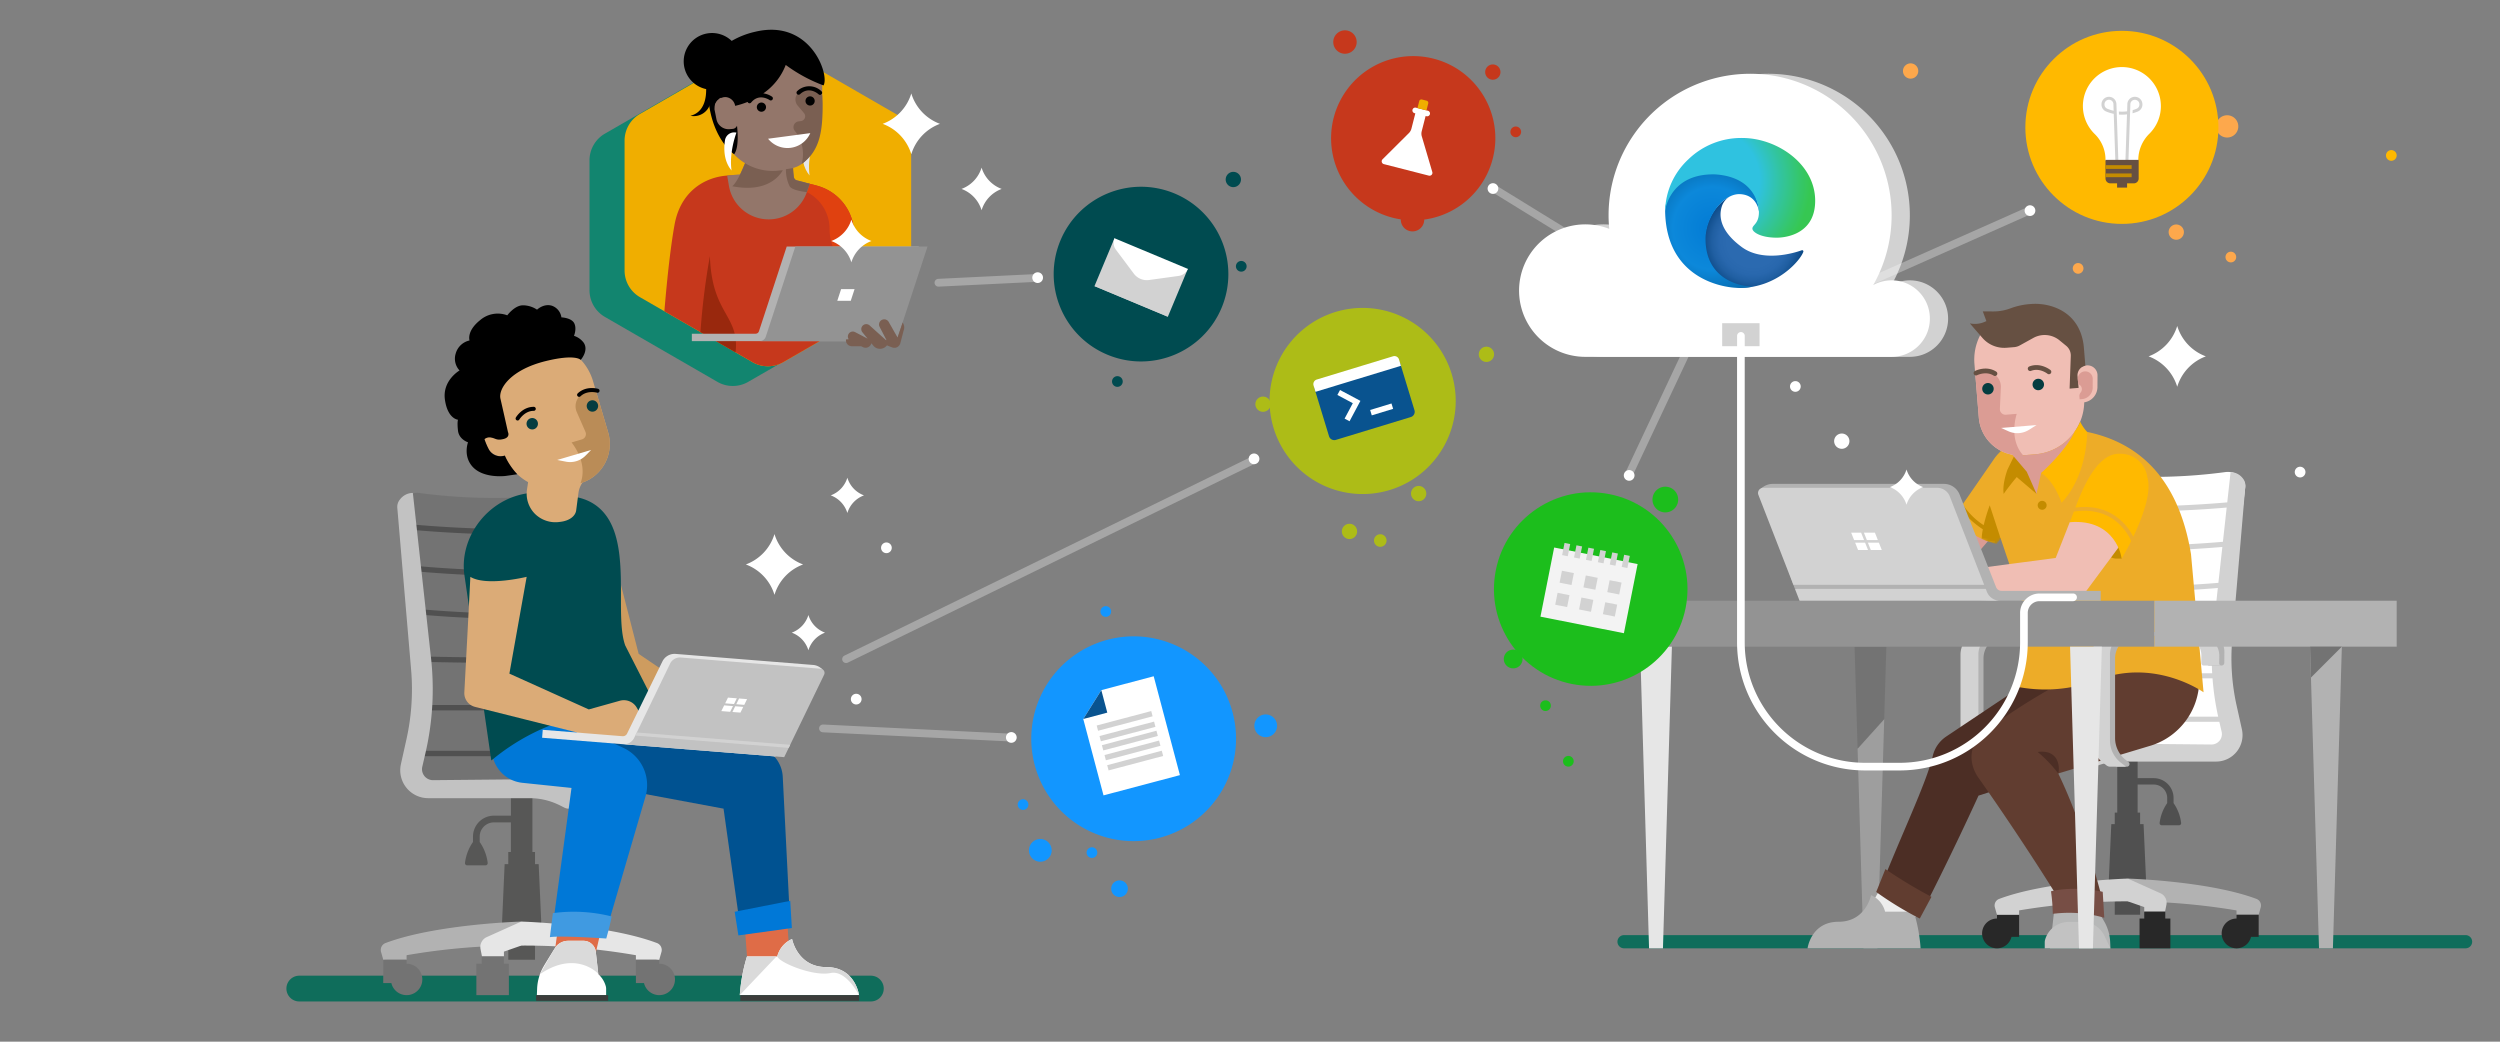 <svg xmlns="http://www.w3.org/2000/svg" xmlns:xlink="http://www.w3.org/1999/xlink" viewBox="0 0 960 400">
  <rect x="0" y="0" width="960" height="400" fill="#808080" stroke="none"/>
  <defs>
    <radialGradient id="e" cx="50.003%" cy="49.901%" r="53.589%" fx="50.003%" fy="49.901%" gradientTransform="matrix(.932 0 0 1 .034 0)">
      <stop offset="51.3%" stop-color="#2B6AB0"/>
      <stop offset="67.5%" stop-color="#2867AD"/>
      <stop offset="81.3%" stop-color="#205FA2"/>
      <stop offset="94.2%" stop-color="#135190"/>
      <stop offset="100%" stop-color="#0B4986"/>
    </radialGradient>
    <radialGradient id="f" cx="50.001%" cy="50.071%" r="69.783%" fx="50.001%" fy="50.071%" gradientTransform="matrix(1 0 0 .82 0 .09)">
      <stop offset="3.9%" stop-color="#037CD5"/>
      <stop offset="60.2%" stop-color="#0C88DA"/>
      <stop offset="92.8%" stop-color="#0870B6"/>
    </radialGradient>
    <radialGradient id="g" cx="28.292%" cy="42.553%" r="125.966%" fx="28.292%" fy="42.553%" gradientTransform="matrix(.664 0 0 1 .095 0)">
      <stop offset="41.4%" stop-color="#2FC2E0"/>
      <stop offset="57.1%" stop-color="#32C4A4"/>
      <stop offset="74%" stop-color="#35C669"/>
      <stop offset="82%" stop-color="#36C752"/>
    </radialGradient>
    <path id="a" d="M0 0h960v400H0z"/>
    <path id="c" d="M34.292 10.647S26.156 21.68 16.677 32.863A23.888 23.888 0 01.92 21.644L15.377.75l18.915 9.897z"/>
  </defs>
  <g fill="none" fill-rule="evenodd">
    <mask id="b" fill="#fff">
      <use xlink:href="#a"/>
    </mask>
    <g mask="url(#b)">
      <path fill="#0F6D5B" fill-rule="nonzero" d="M623.584 359.084h323.145a2.536 2.536 0 110 5.071H623.584a2.536 2.536 0 010-5.071"/>
      <path fill="#505050" fill-rule="nonzero" d="M809.754 338.677l.981-22.222h1.333v-4.412h.954v-28.429h7.825v15.2h6.183a7.631 7.631 0 017.622 7.623v1.963a16.854 16.854 0 012.909 7.633.807.807 0 01-.8.87H830.1a.809.809 0 01-.806-.87 16.862 16.862 0 012.906-7.633v-1.967a5.177 5.177 0 00-5.172-5.171h-6.183v10.782h.954v4.412h1.333l.98 22.222H821.8v12.581h-9.733v-12.582h-2.313z"/>
      <path fill="#B2B2B2" fill-rule="nonzero" d="M817.083 337.374s31 .9 49.4 7.807a2.689 2.689 0 011.645 3.26l-.8 2.817h-8.5V349.6a253.756 253.756 0 00-41.748-3.483l.003-8.743z"/>
      <path fill="#282828" fill-rule="nonzero" d="M858.83 352.719v-1.461h8.5v8.5h-2.935a5.716 5.716 0 11-5.561-7.037M766.84 352.719v-1.461h8.5v8.5h-2.94a5.716 5.716 0 11-5.56-7.037"/>
      <path fill="#D2D2D2" fill-rule="nonzero" d="M767.681 345.181c18.4-6.91 49.4-7.807 49.4-7.807l12.561 5.647a3.967 3.967 0 012.264 4.39l-.528 2.656h-7.987v-1.75l-6.31-2.206a253.615 253.615 0 00-41.746 3.484v1.663h-8.5l-.805-2.817a2.694 2.694 0 011.646-3.26"/>
      <path fill="#282828" fill-rule="nonzero" d="M823.393 352.719v-2.651h8.071v2.651h1.963v11.438h-11.841v-11.438z"/>
      <path fill="#DB9C94" fill-rule="nonzero" d="M750.92 197.643l-10.386 15.223 10.386 9.314 13.426-15.508-3.878-11.127z"/>
      <path fill="#9E9E9E" fill-rule="nonzero" d="M715.584 364.156h5.342l2.609-87.974-3.374-8.255-6.848 19.608z"/>
      <path fill="#EDEDED" fill-rule="nonzero" d="M721.804 341.743l-5.998 10.25h19.738l5.685-11.641-15.563-1.961z"/>
      <path fill="#B2B2B2" fill-rule="nonzero" d="M789.169 244.155h-18.827a8.677 8.677 0 00-8.678 8.677V283.4a10.7 10.7 0 004.146 8.46l1.008.78a.982.982 0 01-.6 1.758h-4l-3.277-2.538a10.7 10.7 0 01-4.146-8.46v-32.039a8.677 8.677 0 018.677-8.677h32.564a7.6 7.6 0 017.6 7.687l-.032 4.169a1.047 1.047 0 01-1.047 1.035h-4.72a1.1 1.1 0 01-1.1-1.113l.03-2.62a7.6 7.6 0 00-7.6-7.687"/>
      <path fill="#737373" fill-rule="nonzero" d="M801.673 251.842l-.026 2.872a.851.851 0 00.851.861h-6.793a.93.93 0 01-.931-.943l.032-2.79a7.6 7.6 0 00-7.6-7.687h6.869a7.6 7.6 0 017.6 7.687"/>
      <path fill="#D2D2D2" fill-rule="nonzero" d="M761.511 242.683h6.868a8.678 8.678 0 00-8.678 8.678v33.019a10.7 10.7 0 004.147 8.459l2.011 1.558h-6.127c-.48 0-.947-.159-1.326-.453l-1.427-1.105a10.7 10.7 0 01-4.145-8.459v-33.019a8.678 8.678 0 018.677-8.678"/>
      <path fill="#B2B2B2" fill-rule="nonzero" d="M734.888 350.067a62.1 62.1 0 012.625 14.089H694.1s1.321-10.2 11.887-10.2 12.49-10.233 12.49-10.233a9.457 9.457 0 015.235 5.79l.178.556 10.998-.002z"/>
      <path fill="#FFF" fill-rule="nonzero" d="M853.272 262.788l8.884-75.54a4.23 4.23 0 00-1.108-3.369l-.372-.4a7.1 7.1 0 00-6.133-2.2 208.944 208.944 0 01-58.945-.489l-17.484 108.58h70.427a10.83 10.83 0 009.859-15.31l-5.128-11.272z"/>
      <path fill="#D2D2D2" fill-rule="nonzero" d="M784.48 260.483v-1.961h64.993a103.047 103.047 0 01.328-15.641c-5.192.114-17.87.352-32.755.352-9.765 0-20.476-.1-30.633-.412l.06-1.959c25.841.787 55.249.236 63.514.053l1.664-15.119c-4.938.407-19.9 1.521-35.9 1.521a203.975 203.975 0 01-28.474-1.675l.287-1.939c22.518 3.33 57.173.706 64.3.108l1.517-13.776c-3.945.34-19.517 1.583-36.287 1.583a202.65 202.65 0 01-28.347-1.674l.287-1.939c23.459 3.468 59.659.475 64.567.043l1.446-13.146c-4.8.418-18.8 1.507-34.048 1.507a198.087 198.087 0 01-27.836-1.673l.287-1.939c22.4 3.311 54.868.733 61.816.117l1.277-11.612a5.913 5.913 0 014.633 2.311 4.234 4.234 0 011.018 3.271l-5.021 58.826c-.72 8.45-.15 16.96 1.691 25.239l2.029 9.118a10.17 10.17 0 01-9.926 12.378h-36.92c-3.826 0-7.6.892-11.019 2.608l-1.729.87a3.2 3.2 0 01-3.741-.647 2.957 2.957 0 01.56-4.538 31.64 31.64 0 0117.025-4.971h1.94v-.186l32.084.311a4 4 0 003.938-4.907l-.885-3.823h-64.8V275.2h64.362a103.294 103.294 0 01-2.169-14.719l-65.133.002z"/>
      <path fill="#4C2E25" fill-rule="nonzero" d="M775.388 264.081l-28.04 18.747a12.354 12.354 0 00-5.176 7.492c-2.383 10.341-12.691 31.6-20.367 51.423 3.371 3.45 15.707 9.586 15.707 9.586 11.594-22.373 22.241-45.807 22.241-45.807l5.592-1.8a104.463 104.463 0 0049.1-33.658l-14.094-24.682-24.963 18.699z"/>
      <path fill="#613D30" fill-rule="nonzero" d="M805.857 254.694l32.548-6.373 6.106 12.746a26.442 26.442 0 01-19.364 25.476l-34.778 10.469c10.419 21.506 16.858 48.216 16.858 48.216s-3.787 4.337-14 4.337c-8.752-14.509-22.143-34.818-33.516-50.925-3.683-5.215-3.719-12.1 1.106-16.285 15.787-13.683 45.035-27.661 45.035-27.661"/>
      <path fill="#EDAC28" fill-rule="nonzero" d="M765.375 176.75a17.974 17.974 0 0110.357-7.576l17.516-4.817 6.555 1.177c20.731 3.723 36.638 17.346 41.54 47.248l4.822 53.061s-18.564-13.279-40.721-4.779a56.339 56.339 0 01-31.533 2.525l3.624-16.576a28.673 28.673 0 00-.847-15.289l-8.378-24.809c-1.45-2.367-1.887.812-2.436 1.461a21.256 21.256 0 01-14.958-10.735l14.459-20.891z"/>
      <path fill="#C48C00" fill-rule="nonzero" d="M770.925 180.212l4.031-8.247 4.658 7.242 2.416 10.453-7.608-6.472c-1.4 1.667-3.3 4.024-5.008 6.472-.612-4.006 1.511-9.448 1.511-9.448M814.755 214.5h-2.019a4.806 4.806 0 01-3.906-2l-1.55-2.161 7.23-4.889.245 9.05z"/>
      <path fill="#F0BEB4" fill-rule="nonzero" d="M814.51 208.862l-14.183 19.155h-48.569l1.091-8.944 36.54-4.819 5.384-13.731 8.588-2.109 9.719 5.143zM776.92 117.715c11.266-.919 21.144 7.469 22.063 18.735l.373 4.586a3.807 3.807 0 011.93-.726 3.848 3.848 0 014.162 3.859l-.027 4.457a5.978 5.978 0 01-5.074 5.872c-.23 10.485-8.347 19.1-18.8 19.952l-4.654.379c-8.695.708-16.317-5.765-17.029-14.459l-1.679-20.592c-.919-11.266 7.468-21.143 18.734-22.063"/>
      <path fill="#DB9C94" fill-rule="nonzero" d="M762.593 142.806a5.665 5.665 0 015.737 6.008l-.371 8.174a2.139 2.139 0 002.269 2.268l4.206-.344s-3.316 9.544 2.46 15.918l4.655-.38a20.427 20.427 0 0016.188-10.423l.012.012-2.152 8.468-11.815 9.15-1.752 8-3.752-8.492-5.578-6.565a15.787 15.787 0 01-12.834-14.229l-1.422-17.427 4.149-.138z"/>
      <path fill="#FFB900" fill-rule="nonzero" d="M796.664 165.736a20.587 20.587 0 002.119-3.823 16.525 16.525 0 002.669 3.95s.325 16.406-9.8 27.189c-3.463-9.351-7.865-11.394-7.865-11.394s9.47-8.417 12.882-15.922"/>
      <path fill="#043C40" fill-rule="nonzero" d="M780.507 147.8a2.2 2.2 0 104.385-.359 2.2 2.2 0 00-4.385.359M761.18 149.43a2.2 2.2 0 104.385-.358 2.2 2.2 0 00-4.385.358"/>
      <path fill="#FFF" fill-rule="nonzero" d="M782.031 163.223l-13.6 1.109 2.782 1.263a8.368 8.368 0 007.906-.539l2.912-1.833z"/>
      <path fill="#665042" fill-rule="nonzero" d="M762.394 123.476l.37-.176-1.369-3.73 3.978.024a18.818 18.818 0 006.909-1.286 27.117 27.117 0 017.576-1.569c7.458-.607 19.219 2.849 20.365 16.887l.553 6.778a3.838 3.838 0 00-3.01 4.1l.42 4.445-3.46.282.462-12.528a4.811 4.811 0 00-1.757-3.9l-2.592-2.123a8.986 8.986 0 00-10.043-.912l-5.215 2.885a5.349 5.349 0 01-2.146.648l-2.9.236a11.111 11.111 0 01-9.294-3.793l-4.817-5.566a9.4 9.4 0 005.97-.709"/>
      <path fill="#665042" fill-rule="nonzero" d="M786.789 143.705a.911.911 0 00.569-1.623c-.156-.124-3.856-3.021-8.078-1.374a.913.913 0 10.664 1.7c3.25-1.271 6.246 1.076 6.276 1.1.161.13.362.2.569.2M766.064 144.383a.911.911 0 00.492-1.678c-3.811-2.447-8.01-.335-8.187-.243a.911.911 0 00.832 1.621c.055-.029 3.466-1.71 6.371.156a.916.916 0 00.492.144"/>
      <path fill="#DB9C94" fill-rule="nonzero" d="M798.952 150.748a2.025 2.025 0 00-.369-2.959l-.431-.306-.11.116-.173-1.845a2.877 2.877 0 115.741-.253l-.02 3.331a4.472 4.472 0 01-4.106 4.431l-.9.073-.1-1.088a2.02 2.02 0 01.472-1.5"/>
      <path fill="#C48C00" fill-rule="nonzero" d="M785.906 194.037a1.716 1.716 0 11-3.432 0 1.716 1.716 0 013.432 0"/>
      <path fill="#FFB900" fill-rule="nonzero" d="M796.936 194.9c3.112-8.219 8.681-21.237 17.361-20.658 5.177 0 9.56 3.821 10.268 8.95 1.815 5.851-1.979 15.784-5.364 22.892-2.312-4.441-8.6-12.919-22.265-11.184"/>
      <path fill="#FFB900" fill-rule="nonzero" d="M796.351 196.458c14.528-2.222 20.388 7.642 22.035 11.3-1.978 3.984-3.631 6.743-3.631 6.743s-2.041-15.448-19.982-13.976c.4-.86.92-2.3 1.578-4.065"/>
      <g transform="translate(750 176)">
        <mask id="d" fill="#fff">
          <use xlink:href="#c"/>
        </mask>
        <path fill="#C48C00" fill-rule="nonzero" d="M1.793 17.4l1.292-.7a27.277 27.277 0 008.653 8.977 65.505 65.505 0 012.318-7.642l4.241 12.9-1.621 1.927a23.136 23.136 0 01-5.738-1.927c.068-1.238.225-2.47.469-3.685-3.229-2.132-7.218-5.432-9.614-9.848" mask="url(#d)"/>
      </g>
      <path fill="#EDAC28" fill-rule="nonzero" d="M806.381 251.589l-8.087 4.741a23.528 23.528 0 01-22.192.859l-.765-.372 31.044-5.228z"/>
      <path fill="#4C2E25" fill-rule="nonzero" d="M790.369 297.012a51.573 51.573 0 00-7.895-8.252c7.9-1.062 8.63 5.475 7.895 8.252"/>
      <path fill="#B2B2B2" fill-rule="nonzero" d="M839.7 244.155h-18.83a8.678 8.678 0 00-8.678 8.677V283.4a10.7 10.7 0 004.146 8.46l1.008.78a.981.981 0 01-.6 1.758h-4l-3.277-2.538a10.7 10.7 0 01-4.146-8.46v-32.039a8.677 8.677 0 018.677-8.677h32.564a7.6 7.6 0 017.6 7.687l-.031 4.169a1.048 1.048 0 01-1.048 1.035h-4.72a1.1 1.1 0 01-1.1-1.113l.03-2.62a7.6 7.6 0 00-7.6-7.687"/>
      <path fill="#D2D2D2" fill-rule="nonzero" d="M733.385 107.653c-2.47-.002-4.899.62-7.062 1.811 11.234-19.832 8.9-44.567-5.847-61.947-14.746-17.38-38.771-23.71-60.168-15.855-21.396 7.856-35.617 28.228-35.615 51.021 0 1.752.091 3.483.252 5.193a25.435 25.435 0 10-9.186 49.153h117.626c8.112 0 14.688-6.576 14.688-14.688 0-8.112-6.576-14.688-14.688-14.688"/>
      <path fill="#FFF" fill-rule="nonzero" d="M726.385 107.653c-2.47-.002-4.899.62-7.062 1.811 11.234-19.832 8.898-44.566-5.848-61.945-14.747-17.38-38.771-23.71-60.167-15.855S617.69 59.89 617.692 82.683c0 1.752.092 3.483.253 5.193a25.435 25.435 0 10-9.186 49.153h117.626c8.112 0 14.688-6.576 14.688-14.688 0-8.112-6.576-14.688-14.688-14.688"/>
      <path fill="#D2D2D2" fill-rule="nonzero" d="M852.2 251.842l-.026 2.872a.852.852 0 00.851.861h-6.793a.931.931 0 01-.931-.943l.032-2.79a7.6 7.6 0 00-7.6-7.687h6.867a7.6 7.6 0 017.6 7.687M812.04 242.683h6.867a8.678 8.678 0 00-8.677 8.678v33.019a10.7 10.7 0 004.146 8.459l2.011 1.558h-6.127c-.48 0-.947-.159-1.326-.453l-1.426-1.105a10.7 10.7 0 01-4.146-8.459v-33.019a8.678 8.678 0 018.678-8.678"/>
      <path fill="#613D30" fill-rule="nonzero" d="M741.674 344.38a180.864 180.864 0 01-17.681-10.655l-3.523 8.792a128.034 128.034 0 0016.725 10.2l4.479-8.337z"/>
      <path fill="#B6B7B7" fill-rule="nonzero" d="M810.4 364.156l-.093-2.359a17.377 17.377 0 00-2.334-8.042c-1.54-2.655-3.644-6.174-5.417-8.779l-.407-.6H789.4l-2.226 19.775 23.226.005z"/>
      <path fill="#774E45" fill-rule="nonzero" d="M807.449 342.457s-10.1-2.428-19.867-.206a71.81 71.81 0 01.692 8.666 48.879 48.879 0 0119.764 1.5l-.589-9.96z"/>
      <path fill="#C2C2C2" fill-rule="nonzero" d="M810.4 364.156h-25.22V361.9c-.003-.326.036-.65.118-.966a9.409 9.409 0 019.072-6.916h5.252a9.41 9.41 0 018.491 5.356l2.287 4.782z"/>
      <path fill="#737373" fill-rule="nonzero" d="M712.15 248.321l1.162 39.214 10.222-11.353.826-27.861z"/>
      <path fill="#939393" fill-rule="nonzero" d="M608.67 230.675h218.626v17.646H608.67z"/>
      <path fill="#B2B2B2" fill-rule="nonzero" d="M827.296 230.675h93.026v17.646h-93.026z"/>
      <path fill="#E6E6E6" fill-rule="nonzero" d="M798.337 364.156h5.342l3.435-115.835h-12.211z"/>
      <path fill="#B2B2B2" fill-rule="nonzero" d="M890.498 364.156h5.342l3.434-115.835h-12.211z"/>
      <path fill="#E6E6E6" fill-rule="nonzero" d="M633.235 364.156h5.342l3.434-115.835h-12.21z"/>
      <path fill="#B2B2B2" fill-rule="nonzero" d="M677.2 186.878a6.522 6.522 0 013.573-1.064h65.708a6.455 6.455 0 016.015 4.118l14 35.53a2.228 2.228 0 002.077 1.424h38.092v3.789H764.3l-75.046-4.561-.6-1.544-12.422-37.06.968-.632z"/>
      <path fill="#D2D2D2" fill-rule="nonzero" d="M762.523 226.113l.431 1.109a5.415 5.415 0 005.046 3.453h-76.974l-1.774-4.562h73.271zM677.068 187.322h66.815a5.194 5.194 0 014.843 3.314l13.2 33.934h-73.275l-13.433-34.546a1.984 1.984 0 011.85-2.7"/>
      <path fill="#FFF" fill-rule="nonzero" d="M716.873 207.378l-1.122-2.827h4.219l1.123 2.827zM715.797 207.378h-3.822l-1.123-2.827h3.822zM717.271 208.377h4.22l1.121 2.827h-4.218zM716.195 208.377l1.122 2.827h-3.822l-1.123-2.827z"/>
      <path fill="#FFF" fill-rule="nonzero" d="M667.029 136.572v110.1c.03 27.148 22.03 49.149 49.178 49.18h13.274c27.148-.03 49.149-22.032 49.179-49.18v-11.321a4.51 4.51 0 014.5-4.5h12.863a1.471 1.471 0 100-2.941h-12.859a7.452 7.452 0 00-7.445 7.445v11.326c-.029 25.525-20.713 46.21-46.238 46.238h-13.274c-25.524-.03-46.208-20.714-46.237-46.238v-110.1"/>
      <path fill="#737373" fill-rule="nonzero" d="M899.274 248.321l-11.858 11.86-.352-11.86z"/>
      <path fill="#FFF" fill-rule="nonzero" d="M825.053 136.842a18.012 18.012 0 0111 11.676 18.013 18.013 0 0111-11.676 18.007 18.007 0 01-11-11.675 18.006 18.006 0 01-11 11.675"/>
      <path fill="#ADBC17" fill-rule="nonzero" d="M515.269 204.064a2.933 2.933 0 105.866-.002 2.933 2.933 0 00-5.866.002"/>
      <path fill="#FDA84C" fill-rule="nonzero" d="M730.742 27.264a2.934 2.934 0 105.868.002 2.934 2.934 0 00-5.868-.002"/>
      <path fill="#C6381C" fill-rule="nonzero" d="M511.975 16.145a4.494 4.494 0 108.988 0 4.494 4.494 0 00-8.988 0"/>
      <path fill="#FFF" fill-rule="nonzero" d="M687.364 148.4a2.055 2.055 0 104.11.002 2.055 2.055 0 00-4.11-.002"/>
      <path fill="#FDA84C" fill-rule="nonzero" d="M859.265 47.119a4.276 4.276 0 10-8.067 2.84 4.276 4.276 0 008.067-2.84"/>
      <path fill="#FFF" fill-rule="nonzero" d="M710.011 168.433a2.934 2.934 0 10-5.535 1.95 2.934 2.934 0 005.535-1.95"/>
      <path fill="#C6381C" fill-rule="nonzero" d="M570.518 26.6a2.934 2.934 0 105.455 2.163 2.934 2.934 0 00-5.455-2.163"/>
      <path fill="#FDA84C" fill-rule="nonzero" d="M854.744 97.923a2.054 2.054 0 103.818 1.515 2.054 2.054 0 00-3.818-1.515"/>
      <path fill="#FFB900" fill-rule="nonzero" d="M916.359 58.933a2.054 2.054 0 103.818 1.517 2.054 2.054 0 00-3.818-1.517"/>
      <path fill="#004B50" fill-rule="nonzero" d="M474.751 101.476a2.054 2.054 0 103.818 1.515 2.054 2.054 0 00-3.818-1.515M473.333 71.85a2.934 2.934 0 10.532-5.844 2.934 2.934 0 00-.532 5.844"/>
      <path fill="#FDA84C" fill-rule="nonzero" d="M797.8 105.109a2.054 2.054 0 10.373-4.091 2.054 2.054 0 00-.373 4.091"/>
      <path fill="#FFF" fill-rule="nonzero" d="M648.714 132.7a2.054 2.054 0 10.371-4.091 2.054 2.054 0 00-.371 4.091"/>
      <path fill="#FDA84C" fill-rule="nonzero" d="M836.679 91.893a2.933 2.933 0 10-2.065-5.49 2.933 2.933 0 002.064 5.49"/>
      <path fill="#004B50" fill-rule="nonzero" d="M427.755 144.926a2.054 2.054 0 102.642 3.146 2.054 2.054 0 00-2.642-3.146"/>
      <path fill="#FFF" fill-rule="nonzero" d="M339.082 208.77a2.054 2.054 0 102.64 3.147 2.054 2.054 0 00-2.64-3.147"/>
      <path fill="#ADBC17" fill-rule="nonzero" d="M544.7 192.468a2.933 2.933 0 10.105-5.865 2.933 2.933 0 00-.105 5.865"/>
      <path fill="#C6381C" fill-rule="nonzero" d="M581.989 52.685a2.054 2.054 0 10.075-4.107 2.054 2.054 0 00-.075 4.107"/>
      <path fill="#FFF" fill-rule="nonzero" d="M330.279 267.05a2.055 2.055 0 10-2.975 2.836 2.055 2.055 0 002.975-2.836"/>
      <g fill-rule="nonzero">
        <path fill="#C6381C" d="M573.222 60.893a31.533 31.533 0 11-22.732-38.365c16.87 4.318 27.048 21.494 22.732 38.365"/>
        <path fill="#FFF" d="M550.024 66.116l-4.1-13.908a3.852 3.852 0 01.019-1.836l1.491-5.825.331.085a1.088 1.088 0 00.54-2.108l-4.61-1.18a1.089 1.089 0 00-.54 2.109l.332.084L542 49.362a3.857 3.857 0 01-.865 1.62l-10.28 10.229a1.108 1.108 0 00.551 1.814l17.263 4.418a1.109 1.109 0 001.355-1.327"/>
        <path fill="#F0AE00" d="M547.829 38.665l-1.8-.46a.859.859 0 00-1.046.619L544.3 41.5l3.464.886.684-2.676a.859.859 0 00-.62-1.045"/>
      </g>
      <g fill-rule="nonzero">
        <path fill="#FFB900" d="M851.876 48.908c0 20.473-16.597 37.07-37.07 37.07s-37.07-16.597-37.07-37.07 16.597-37.07 37.07-37.07 37.07 16.597 37.07 37.07"/>
        <path fill="#FFF" d="M829.777 40.735A14.972 14.972 0 10804.41 51.5a13.731 13.731 0 014.1 9.9v.27h12.59v-.27a14.266 14.266 0 014.284-10.077 14.916 14.916 0 004.4-10.592"/>
        <path fill="#D2D2D2" d="M812.842 43.912l-.042-1.172-.092-2.7a2.869 2.869 0 00-5.738 0v.119a2.861 2.861 0 001.767 2.649l.076.031c.924.384 1.883.678 2.864.877l.742 21.67 1.156-.039-.734-21.439.001.004zm-3.585-2.137l-.075-.032a1.707 1.707 0 01-1.055-1.58v-.119a1.713 1.713 0 113.425.019l.084 2.466a14.415 14.415 0 01-2.379-.754M819.82 37.174h-.048a2.868 2.868 0 00-2.869 2.849l-.093 2.726a14.768 14.768 0 01-3.173.082l.055 1.163c1.026.074 2.057.05 3.078-.073l-.734 21.43 1.156.039.742-21.657.04-1.19.086-2.5c0-.945.767-1.711 1.712-1.712h.048c.945 0 1.711.767 1.711 1.712v.128a1.706 1.706 0 01-1.047 1.577c-.5.21-1.012.39-1.532.542l-.053 1.215a15.183 15.183 0 002.035-.69 2.863 2.863 0 001.755-2.644v-.128a2.872 2.872 0 00-2.869-2.869"/>
        <path fill="#665042" d="M808.513 61.4v7.133a1.874 1.874 0 001.875 1.874h2.572v1.641h3.84v-1.637h2.573a1.875 1.875 0 001.875-1.874V61.4h-12.735z"/>
        <path fill="#C48C00" d="M808.513 63.429h10.03v1.428h-10.03zM808.513 66.612h10.03v1.427h-10.03z"/>
      </g>
      <g fill-rule="nonzero">
        <path fill="#ADBC17" d="M557.435 143.559a35.736 35.736 0 10-23.765 44.6c18.878-5.754 29.518-25.722 23.765-44.6"/>
        <path fill="#09538F" d="M541.755 160.146l-28.776 8.771a2.111 2.111 0 01-2.634-1.4l-5.432-17.824a2.109 2.109 0 011.4-2.633l28.776-8.77a2.108 2.108 0 012.632 1.4l5.432 17.824a2.107 2.107 0 01-1.4 2.632"/>
        <path fill="#FFF" d="M518.226 161.766l-1.905-1.014 3.158-5.926-5.926-3.158 1.014-1.905 7.83 4.174zM526.133 157.435l8.201-2.5.63 2.065-8.201 2.5zM534.925 136.814l-29.292 8.928a1.841 1.841 0 00-1.223 2.3l.739 2.425 32.812-10-.739-2.425a1.841 1.841 0 00-2.3-1.224"/>
      </g>
      <path fill="#1296FF" fill-rule="nonzero" d="M473.326 273.6a39.315 39.315 0 11-48.08-27.922c20.987-5.566 42.513 6.935 48.08 27.922"/>
      <path fill="#FFF" d="M453.087 297.645l-29.337 7.781-7.779-29.33 6.937-11.08 20.111-5.334z"/>
      <path fill="#09538F" d="M425.198 273.649l-9.227 2.447 6.937-11.081z"/>
      <path fill="#D2D2D2" fill-rule="nonzero" d="M421.125 278.596l20.946-5.556.534 2.017-20.945 5.555zM422.205 282.641l20.955-5.547.534 2.017-20.955 5.548zM423.13 286.152l20.946-5.555.534 2.016-20.946 5.556zM424.132 289.93l20.946-5.555.534 2.016-20.946 5.556zM425.165 293.821l20.955-5.547.534 2.017-20.955 5.548z"/>
      <g fill-rule="nonzero">
        <path fill="#004B50" d="M469.1 118.183c-7.139 17.09-26.779 25.156-43.868 18.017-17.09-7.138-25.156-26.779-18.018-43.868 7.139-17.09 26.779-25.156 43.868-18.018a33.534 33.534 0 0118.018 43.869"/>
        <path fill="#D2D2D2" d="M448.452 121.633l-28.17-11.767 7.678-18.383 10.822 13.697 17.349-1.931z"/>
        <path fill="#D2D2D2" d="M420.281 109.866l15.412-5.33a4.655 4.655 0 015.717 2.388l7.042 14.709-28.171-11.767z"/>
        <path fill="#FFF" d="M452.62 105.952l-11.38 1.571a6.241 6.241 0 01-5.853-2.445l-6.883-9.2a4.468 4.468 0 01-.545-4.4l28.171 11.772a4.465 4.465 0 01-3.51 2.7"/>
      </g>
      <g fill-rule="nonzero">
        <path fill="#1CBE1C" d="M647.281 233.434c-3.994 20.128-23.548 33.207-43.676 29.213-20.127-3.993-33.207-23.547-29.213-43.675 3.993-20.128 23.547-33.207 43.675-29.214 20.128 3.994 33.207 23.548 29.214 43.676"/>
        <path fill="#F3F3F3" d="M591.534 236.796l5.268-26.551 32.044 6.358-5.268 26.551z"/>
        <path fill="#D2D2D2" d="M599.853 213.162l.928-4.676 2.172.431-.928 4.676zM604.43 214.071l.928-4.676 2.172.431-.928 4.676zM609.009 214.979l.928-4.676 2.171.431-.927 4.676zM613.586 215.888l.928-4.676 2.172.43-.928 4.677zM618.164 216.796l.928-4.676 2.172.43-.928 4.676zM622.741 217.703l.928-4.676 2.172.431-.928 4.676zM598.883 223.743l.909-4.578 4.577.908-.908 4.578zM608.038 225.56l.908-4.579 4.578.909-.908 4.577zM617.194 227.376l.909-4.578 4.577.909-.908 4.577zM597.202 232.212l.909-4.578 4.577.908-.908 4.578zM606.359 234.029l.908-4.578 4.578.908-.908 4.578zM615.514 235.845l.908-4.577 4.578.908-.908 4.578z"/>
      </g>
      <g fill-rule="nonzero">
        <path fill="#12856F" d="M336.422 61.574v49.869c0 4.232-2.257 8.142-5.922 10.257l-43.185 24.93a11.84 11.84 0 01-11.84 0l-43.188-24.93a11.84 11.84 0 01-5.919-10.253V61.574c0-4.23 2.256-8.138 5.919-10.253l43.188-24.935a11.84 11.84 0 0111.84 0L330.5 51.321a11.838 11.838 0 015.92 10.253"/>
        <path fill="#F0AE00" d="M349.89 54v49.869c0 4.23-2.257 8.138-5.92 10.253l-43.187 24.934a11.835 11.835 0 01-11.84 0l-43.188-24.934a11.84 11.84 0 01-5.919-10.253V54c0-4.23 2.256-8.138 5.919-10.253l43.188-24.935a11.84 11.84 0 0111.84 0l43.187 24.935A11.838 11.838 0 01349.89 54"/>
        <path fill="#E6E6E6" d="M312.751 52.866L309.272 52s-3.492 9.325 1.606 15.383c-1.032-6.97 1.873-14.52 1.873-14.52"/>
        <path fill="#C6381C" d="M255.123 119.531c.769-9.323 2.1-23.206 3.894-33.2 2.378-13.268 12.1-18.353 20.209-18.914 7.009-.485 27.258 1.562 35.418 4.162a19.227 19.227 0 0113.117 15.316l5.169 33.6-32.149 18.561a11.836 11.836 0 01-11.838 0l-33.82-19.525z"/>
        <path fill="#99280D" d="M272.6 98.335c.59 16.521 6.165 20.547 8.872 27.675a19.147 19.147 0 01.956 9.285l-13.458-7.77a272.807 272.807 0 013.63-29.19"/>
        <path fill="#E04110" d="M314.645 71.576a19.226 19.226 0 0113.116 15.316l5.169 33.6-14.15 8.169-.106-2.576a10.385 10.385 0 011.272-5.429l1.935-3.525a18.792 18.792 0 00.236-17.64l-1.425-2.768a19.3 19.3 0 01-2.139-8.828 15.8 15.8 0 00-8.731-14.131l.49-3.333c1.616.362 3.085.744 4.333 1.141"/>
        <path fill="#93766A" d="M292.754 15.331a20.466 20.466 0 0122.985 17.592l-.052 10.493c-2.31 11.6-4.014 19.236-11.252 21.118.152 1.47.356 3.1.622 4.5 1.952.45 3.918.961 5.859 1.543l-1.094 3.2a15.486 15.486 0 01-29.91-2.384l-.686-3.97c.638-.068 3.1-.309 4.964-.477l1.931-4.265a20.435 20.435 0 01-9.31-12.748c-.16-.673-1.944-1.193-2.037-1.893l-2-8.4c-1.489-11.205 8.771-22.813 19.976-24.3"/>
        <path fill="#7A5F52" d="M301.8 64.969c-.055 2.22.41 4.422 1.358 6.43.82 1.846 6.665 2.369 6.665 2.369l1.094-3.2s-2.5-.7-4.815-1.285a1.734 1.734 0 01-1.29-1.442 32.242 32.242 0 01-.225-3.318c-1.54.249-1.976.345-2.787.441M286.088 62.652a20.375 20.375 0 0013.327 2.8c.415-.024.814-.061 1.2-.1-1.4 2.451-6.332 8.723-19.427 6.171 1.888-1.609 3.855-6.183 4.9-8.871M308.746 43.441l-2.444-2.9a3.624 3.624 0 012.294-5.926l3.42-.454c1.419-.188 2.55 1.838 3.735 2.442l.129 2.957c.064 9.772-.646 18.235-8.05 23.418a14.211 14.211 0 00-2.63-12.729 2.236 2.236 0 011.43-3.633l.934-.124a1.866 1.866 0 001.181-3.051"/>
        <path fill="#FFF" d="M311.149 51.12a9.565 9.565 0 01-16.209 2.154l16.209-2.154z"/>
        <path fill="#93766A" d="M291.815 55.936a3.989 3.989 0 014.317-5.64l-4.317 5.64z"/>
        <path fill="#B2B2B2" d="M291.427 127.234L302.1 94.67h50.754l-11.908 36.324h-75.281v-2.844h24.5c.576 0 1.086-.37 1.266-.916"/>
        <path fill="#939393" d="M305.412 94.67h50.755l-11.907 36.323H291.7a2.492 2.492 0 002.367-1.715l11.345-34.608z"/>
        <path fill="#FFF" d="M322.987 111.017h5.17l-1.472 4.489h-5.169z"/>
        <path fill="#7A5F52" d="M325.893 130.266a1.9 1.9 0 012.477-2.726l4.793 2.508-1.939-2.384a1.916 1.916 0 012.721-2.692l6.255 5.628a.1.1 0 00.149-.115l-2.575-4.973a1.986 1.986 0 013.406-2.028l3.474 6.091 1.95-5.725c.655.914.797 2.1.375 3.142l-.943 3.646-.327 1.2a2.348 2.348 0 01-3.126 1.57l-2-.784-.064.078a3.335 3.335 0 01-5.082.135l-.839-1.032-.022.08a2.27 2.27 0 01-3.2 1.416l-.693-.347h-3.592a2.243 2.243 0 01-2.243-2.243v-.379l1.045-.066z"/>
        <path fill="#000" d="M309.312 38.765a1.766 1.766 0 103.532 0 1.766 1.766 0 00-3.532.001M290.624 41.142a1.765 1.765 0 103.53 0 1.765 1.765 0 00-3.53 0M315.447 35.047a.804.804 0 01-1.1 1.173c-.146-.136-3.624-3.31-7.137-.051a.803.803 0 11-1.092-1.178 6.688 6.688 0 019.325.056"/>
        <path fill="#000" d="M271.168 34.217a10.887 10.887 0 119.8-18.506 31.927 31.927 0 019.071-3.528c21.191-5.044 28.624 16.652 26.183 20.62a59.12 59.12 0 01-14.5-7.869 23.445 23.445 0 01-8.612 10.922 7.7 7.7 0 013.334 1.259.803.803 0 01-.922 1.315c-.164-.115-4.066-2.757-7.077.934a.8.8 0 01-1.13.115.781.781 0 01-.23-.341 33.154 33.154 0 01-4.785 1.512 4.022 4.022 0 00-7.973 1.04c-.339.013-.667.034-1.013.04a48.924 48.924 0 01-.535-2.1 6.555 6.555 0 01-7.648 4.837c5.861-1.52 6.04-7.933 6.038-10.253"/>
        <path fill="#000" d="M277.624 37.33a4.11 4.11 0 00-.829.242c.082-.36.164-.683.238-.948.263-.942.84-.488 1.534.653a4.069 4.069 0 00-.943.053M276.117 37.93a4.025 4.025 0 00-1.736 4.145l.732 3.7a4.771 4.771 0 005.11 3.824l1.149-.1a1.94 1.94 0 001.634-1.241c.21 1.752.855 8.39-1.1 10.963 0 0-9.7-6.425-10.11-24.888l4.321 3.597z"/>
        <path fill="#FFF" d="M282.79 50.938a3.581 3.581 0 00-4.4 2.94c-.5 3.263-.488 7.994 2.53 11.581-1.033-6.971 1.872-14.521 1.872-14.521"/>
      </g>
      <g fill-rule="nonzero">
        <path fill="#0F6D5B" d="M115 384.56h219.482a4.947 4.947 0 000-9.893H115a4.947 4.947 0 100 9.893"/>
        <path fill="#575756" d="M181.627 323.326v-2.076a8.048 8.048 0 018.04-8.037h6.521v-16.026h8.252v29.984h1.006v4.653h1.407l1.033 23.435h-2.44v13.27h-10.265v-13.27h-2.44l1.036-23.435h1.4v-4.653h1.007V315.8h-6.521a5.462 5.462 0 00-5.456 5.453v2.075a17.779 17.779 0 013.071 8.05.852.852 0 01-.85.918h-7.024a.852.852 0 01-.849-.918 17.782 17.782 0 013.068-8.049"/>
        <path fill="#DF6C47" d="M286.847 367.273l-.993-13.388 16.383-1.318 1.217 19.136-14.196 1.601z"/>
        <path fill="#CE9C5F" d="M235.42 212.82l9.825 38.268 20.605 13.948-3.859 8.295-29.517-12.035-1.035-44.442z"/>
        <path fill="#B2B2B2" d="M200.157 353.885s-32.7.946-52.1 8.234a2.839 2.839 0 00-1.734 3.438l.847 2.972a250.619 250.619 0 0152.99-5.428l-.003-9.216z"/>
        <path fill="#B2B2B2" d="M147.167 368.529h8.962V363.1l-7.755 2.714z"/>
        <path fill="#737373" d="M147.167 368.529h8.96v1.54a6.032 6.032 0 11-5.854 7.42h-3.106v-8.96z"/>
        <path fill="#E6E6E6" d="M253.148 368.529h-8.962V363.1l7.755 2.714z"/>
        <path fill="#737373" d="M244.186 368.529h8.96v1.54a6.032 6.032 0 11-5.853 7.42h-3.107v-8.96z"/>
        <path fill="#FFF" d="M286.847 367.273a65.445 65.445 0 00-2.768 14.858h45.786s-1.394-10.758-12.538-10.758-13.172-10.793-13.172-10.793a9.981 9.981 0 00-5.522 6.106l-.186.587h-11.6z"/>
        <path fill="#737373" d="M161.99 275.223l-7.779-74.723c-.149-1.3 0-11.8 6.44-11.241a220.4 220.4 0 0058.831-.035c.633 5.216 4.069 3.165 4.069 3.165l17.707 110.871h-74.277a11.421 11.421 0 01-10.4-16.151l5.409-11.886z"/>
        <path fill="#505050" d="M196.022 205.215c9.815.102 19.626-.488 29.358-1.765l-.3-2.046c-26.454 3.91-66.211.034-66.609-.006l-.206 2.057c.267.027 18.033 1.76 37.757 1.76M200.142 221.254c9.996.11 19.987-.479 29.9-1.765l-.3-2.046c-26.454 3.912-68.264.033-68.683-.006l-.194 2.058c.281.027 18.955 1.759 39.284 1.759M201.559 237.81a215.172 215.172 0 0030.029-1.765l-.3-2.045c-26.45 3.91-68.779.031-69.2-.007l-.192 2.059c.284.026 19.185 1.758 39.666 1.758M200.2 254.6c10.3 0 21.593-.109 32.308-.433l-.062-2.068c-31.919.971-69.02.01-69.391 0l-.055 2.066c.247 0 16.761.433 37.2.433M165.095 270.723h69.449v2.068h-69.449zM161.989 288.313h69.449v2.068h-69.449z"/>
        <path fill="#C2C2C2" d="M152.577 195.167a4.463 4.463 0 011.073-3.45 6.237 6.237 0 014.885-2.436l6.984 63.457a108.949 108.949 0 01-2.156 36.5l-1.2 5.172a4.222 4.222 0 004.155 5.175l33.836-.326s15.561-.392 20.9 3.018c1.659 1.059 1.052 5.783-.307 7.206a3.369 3.369 0 01-3.944.682l-1.825-.916a25.911 25.911 0 00-11.622-2.753h-38.94a10.724 10.724 0 01-10.468-13.053l2.14-9.617a88.02 88.02 0 001.782-26.619l-5.293-62.04z"/>
        <path fill="#E6E6E6" d="M186.909 359.842l13.248-5.957s32.7.947 52.1 8.235a2.838 2.838 0 011.743 3.438l-.848 2.971a250.563 250.563 0 00-52.99-5.429l-6.655 2.326v1.846h-8.424l-.556-2.8a4.182 4.182 0 012.387-4.631"/>
        <path fill="#737373" d="M184.99 370.069v-2.797h8.512v2.797h1.905v12.063H182.92v-12.063z"/>
        <path fill="#005291" d="M303.454 355.26l-2.88-56.987a12.438 12.438 0 00-9.053-11.345l-42.877-12.256-4.7-11.205-36.557-.3 11.258 24.721a26.782 26.782 0 0019.464 15.229l39.732 7.405 6.685 47.515 18.928-2.777z"/>
        <path fill="#0078D7" d="M225.128 280.668l14.155 6.469a15.768 15.768 0 018.635 18.562L232.3 359.2l-20.092-3.181 7.25-53.451-18.868-1.968a13.067 13.067 0 01-11.7-12.25l-.338-5.9 19.331-32.1 17.245 30.318z"/>
        <path fill="#004B50" d="M228.419 193.776c-7.11-4.851-15.86-2.918-15.86-2.918l-8.774-1.584c-16.409 1.7-27.545 17.111-25.447 31.578l10.32 71.167 1.273-1.02a83.011 83.011 0 0154.774-18.248l8.193.275-12.8-25.139c-4.675-12.865 3.885-43.492-11.676-54.111"/>
        <path fill="#DBAB77" d="M187.872 162.251a3.8 3.8 0 012.052-.019l-1.3-4.391c-3.187-10.792 2.978-22.124 13.77-25.311 10.792-3.187 22.124 2.978 25.311 13.77l5.822 19.725c2.361 8.013-1.96 16.472-9.836 19.255a9.236 9.236 0 00-1.573 4.051l-.866 6.654c-.266 2.038-2.361 3.99-6.189 4.415a11.216 11.216 0 01-9.678-3.12 10.972 10.972 0 01-3.018-9.354l.429-2.782a20.3 20.3 0 01-8.971-10.079 5.935 5.935 0 01-6.812-3.613l-1.622-4.13a3.831 3.831 0 012.481-5.075"/>
        <path fill="#BA8C57" d="M219.477 169.9l4.029-1.19a2.129 2.129 0 001.294-2.918l-3.276-7.459a5.638 5.638 0 013.176-7.633l3.9-1.36 4.927 16.692c2.457 8.327-2.3 17.07-10.627 19.53 3.079-7.989-3.422-15.663-3.422-15.663"/>
        <path fill="#043C40" d="M206.48 162.09a2.191 2.191 0 11-4.202 1.243 2.191 2.191 0 014.202-1.243M229.59 155.268a2.191 2.191 0 11-4.202 1.243 2.191 2.191 0 014.202-1.243"/>
        <path fill="#FFF" d="M213.968 176.626l13.025-3.845-2.129 2.168a8.326 8.326 0 01-7.535 2.334l-3.361-.657z"/>
        <path fill="#000" d="M198.761 161.48a.769.769 0 00.665-.379c.021-.033 2.018-3.342 5.531-3.342h.027a.77.77 0 10-.031-1.54c-4.41 0-6.761 3.937-6.859 4.1a.771.771 0 00.664 1.158M222.376 152.394a.768.768 0 00.532-.213c2.567-2.452 6.292-1.4 6.328-1.394a.77.77 0 10.431-1.479c-.183-.054-4.62-1.3-7.823 1.759a.77.77 0 00.532 1.327"/>
        <path fill="#DF6C47" d="M230.656 357.732l-2.588 11.219-15.316-1.678 1.87-13.388z"/>
        <path fill="#FFF" d="M206.255 379.644c.121-2.993.97-5.91 2.475-8.5.958-1.648 2.916-4.777 4.363-7.072a5.98 5.98 0 015.062-2.793h5.91a4.746 4.746 0 014.716 4.218l.967 8.575a9.856 9.856 0 012.882 4.662c.087.333.13.675.125 1.019v2.385h-26.6l.1-2.494z"/>
        <path fill="#409AE1" d="M212.305 350.645a59.545 59.545 0 0122.567 1.27c-.614 3.418-2.067 8.479-2.067 8.479s-17.326-1.2-21.649-.52l1.149-9.229z"/>
        <path fill="#0078D7" d="M283.54 359.196l20.537-2.829-.622-10.449-21.34 4.198z"/>
        <path fill="#DBAB77" d="M180.609 221.5c6.174 3.8 21.632 0 21.632 0l-6.633 37.178 30.492 13.745 11.915-3.335a5.731 5.731 0 016.532 2.692l2.47 4.349-5.756 8.1-19.647-1.719-.219-1.281-38.976-9.787a5.445 5.445 0 01-4.115-5.578c.556-10.277 1.9-35.343 2.308-44.369"/>
        <path fill="#E6E6E6" d="M315.078 256.429a5.284 5.284 0 00-2.8-1.087l-52.83-4.237a5.2 5.2 0 00-5.1 2.923L240.8 281.693a1.8 1.8 0 01-1.762 1.01l-30.624-2.457-.245 3.047 34.058 2.732 55.522 4.454L315.814 257l-.736-.571z"/>
        <path fill="#C2C2C2" d="M315.152 256.794l-53.722-4.309a4.19 4.19 0 00-4.106 2.352l-13.8 28.5a4.372 4.372 0 01-4.282 2.451l-3.823-.308 65.712 5.271 15.331-31.663a1.6 1.6 0 00-1.311-2.293"/>
        <path fill="#D2D2D2" d="M303.448 285.995l-58.924-4.725-.581 1.202 58.924 4.726z"/>
        <path fill="#FFF" d="M281.854 270.352l1.085-2.201-3.393-.271-1.086 2.199zM282.719 270.421l3.074.246 1.083-2.2-3.072-.247zM281.469 271.13l-3.392-.272-1.084 2.201 3.391.273zM282.334 271.2l-1.085 2.201 3.074.246 1.085-2.201z"/>
        <path fill="#3C3C3B" d="M329.912 384.317h-45.639v-2.185h45.639zM233.536 384.317h-27.675v-2.185h27.675z"/>
        <path fill="#DADADA" d="M286.847 367.273a65.445 65.445 0 00-2.768 14.858l14.521-15.292c-1.555 1.779 12.983 8.33 20.392 6.8 5.942-1.23 10.877 8.495 10.877 8.495s-1.394-10.758-12.538-10.758-13.172-10.793-13.172-10.793a9.981 9.981 0 00-5.522 6.106l-.186.587-11.604-.003zM207.318 374.121s4.328-7.759 5.775-10.054a5.98 5.98 0 015.062-2.793h5.91a4.746 4.746 0 014.716 4.218l.967 8.575c1.345 1.233-7.622-10.142-22.43.054z"/>
        <path fill="#000" d="M222.994 138.2s3.178-3.547 1.158-6.577a7.433 7.433 0 00-3.744-2.66s1.158-2.71.1-4.828c-1.058-2.118-4.927-2.266-4.927-2.266a5.533 5.533 0 00-3.547-4.434c-3.177-1.059-5.813 1.478-5.813 1.478a9.825 9.825 0 00-5.418-1.675c-3.178 0-6.01 3.843-6.01 3.843a10.388 10.388 0 00-10.444 1.872c-5.3 4.236-4.04 7.783-4.04 7.783a7.085 7.085 0 00-5.32 5.025 6.608 6.608 0 001.478 6.5s-6.675 3.818-5.616 11.232c1.059 7.414 5.025 7.685 5.025 7.685s-.392.91 0 4.236c.394 3.35 3.842 4.434 3.842 4.434s-1.889 4.976 1.478 9.064c4.138 5.025 13 3.843 13 3.843l4.434-.641a26.551 26.551 0 01-2.843-3.633 23.218 23.218 0 01-1.935-3.559 5.092 5.092 0 01-6.306-2.71 24.373 24.373 0 01-1.5-3.571 2.994 2.994 0 012.734-.567c1.478.247 1.971 1.183 4.631.493 2.66-.69 1.65-2.66 1.65-2.66s-2.167-9.688-2.881-12.784c-.887-3.842 3.861-11.154 17.439-14.483 11.454-2.803 13.375-.44 13.375-.44z"/>
      </g>
      <path fill="#FFF" fill-rule="nonzero" d="M338.942 47.554a18.011 18.011 0 0111 11.675 18.007 18.007 0 0111-11.675 18.006 18.006 0 01-11-11.676 18.01 18.01 0 01-11 11.676M881.334 180.524a2.054 2.054 0 103.818 1.517 2.054 2.054 0 00-3.818-1.517"/>
      <path fill="#1296FF" fill-rule="nonzero" d="M423.321 233.229a2.054 2.054 0 102.64 3.147 2.054 2.054 0 00-2.64-3.147"/>
      <path fill="#FFF" fill-rule="nonzero" d="M286.4 216.751a18.008 18.008 0 0111 11.676 18.009 18.009 0 0111-11.676 18.006 18.006 0 01-11-11.676 18.005 18.005 0 01-11 11.676M304.037 242.938a10.455 10.455 0 016.388 6.779 10.459 10.459 0 016.389-6.779 10.453 10.453 0 01-6.389-6.778 10.449 10.449 0 01-6.388 6.778M319.211 92.548a12.633 12.633 0 017.719 8.19 12.632 12.632 0 017.718-8.19 12.632 12.632 0 01-7.718-8.19 12.633 12.633 0 01-7.719 8.19"/>
      <g stroke="#FFF" stroke-linecap="round" stroke-width="3" opacity=".3">
        <path d="M316.027 279.708l72.712 3.547M638.424 112.285l-64.097-39.45M324.894 253.107l156.064-76.259M396.719 106.797l-36.355 1.773M778.75 81.082l-75.861 33.715M625.495 182.168l23.812-50.627"/>
      </g>
      <path fill="#FFF" fill-rule="nonzero" d="M725.712 187.046a10.457 10.457 0 016.389 6.778 10.453 10.453 0 016.388-6.778 10.453 10.453 0 01-6.388-6.779 10.456 10.456 0 01-6.389 6.779M319 190.223a10.456 10.456 0 016.385 6.777 10.457 10.457 0 016.388-6.779 10.455 10.455 0 01-6.388-6.779 10.454 10.454 0 01-6.385 6.781"/>
      <path fill="#1CBE1C" fill-rule="nonzero" d="M592.156 269.407a2.054 2.054 0 102.65 3.14 2.054 2.054 0 00-2.65-3.14M578.743 250.3a3.6 3.6 0 104.635 5.51 3.6 3.6 0 00-4.635-5.51"/>
      <path fill="#ADBC17" fill-rule="nonzero" d="M567.858 136.059a2.933 2.933 0 105.866-.002 2.933 2.933 0 00-5.866.002"/>
      <path fill="#1CBE1C" fill-rule="nonzero" d="M636.313 188.046a4.935 4.935 0 106.347 7.559 4.935 4.935 0 00-6.347-7.559"/>
      <path fill="#1296FF" fill-rule="nonzero" d="M483.27 275.331a4.365 4.365 0 105.61 6.688 4.365 4.365 0 00-5.61-6.688M396.719 323.158a4.365 4.365 0 105.61 6.688 4.365 4.365 0 00-5.61-6.688M418 325.818a2.054 2.054 0 102.639 3.148 2.054 2.054 0 00-2.639-3.148M427.859 338.8a3.2 3.2 0 104.105 4.91 3.2 3.2 0 00-4.105-4.91"/>
      <path fill="#FFF" fill-rule="nonzero" d="M704.184 84.353a2.054 2.054 0 103.82 1.515 2.054 2.054 0 00-3.82-1.516M777.609 80.116a2.054 2.054 0 103.818 1.516 2.054 2.054 0 00-3.818-1.516M571.386 71.649a2.054 2.054 0 103.819 1.514 2.054 2.054 0 00-3.819-1.514M623.688 181.8a2.054 2.054 0 103.818 1.517 2.054 2.054 0 00-3.818-1.517M479.643 175.44a2.054 2.054 0 103.818 1.517 2.054 2.054 0 00-3.818-1.517M386.437 282.415a2.054 2.054 0 103.818 1.516 2.054 2.054 0 00-3.818-1.516M396.561 105.832a2.054 2.054 0 103.818 1.515 2.054 2.054 0 00-3.818-1.515"/>
      <path fill="#1CBE1C" fill-rule="nonzero" d="M600.949 290.737a2.054 2.054 0 102.648 3.14 2.054 2.054 0 00-2.648-3.14"/>
      <path fill="#1296FF" fill-rule="nonzero" d="M391.547 307.37a2.054 2.054 0 102.64 3.147 2.054 2.054 0 00-2.64-3.147"/>
      <path fill="#ADBC17" fill-rule="nonzero" d="M482.066 155.123a2.933 2.933 0 105.864 0 2.933 2.933 0 00-5.863 0M527.61 207.562a2.413 2.413 0 104.826-.002 2.413 2.413 0 00-4.826.002"/>
      <path fill="#C6381C" fill-rule="nonzero" d="M537.91 84.363a4.495 4.495 0 108.99.002 4.495 4.495 0 00-8.99-.002"/>
      <path fill="url(#e)" fill-rule="nonzero" d="M691.874 96.1a.469.469 0 01.609.583c-1.018 3.1-9.919 13.873-24.56 13.873-.579 0-14.1-4.114-13.452-17.871.648-13.757 10.607-17.614 10.607-17.614a6.725 6.725 0 00-3.969 4.436c-1.013 3.375-.724 8.967 7.312 15.042 8.167 6.451 20.736 2.543 23.453 1.551z"/>
      <path fill="url(#f)" fill-rule="nonzero" d="M675.557 82.01s-.268-7.076-7.329-7.457c-6.541-.354-13.307 9-13.307 17.164 0 17.357 16.373 18.522 18.506 18.305a26.231 26.231 0 01-5.448.53c-4.564.129-28.117-2.394-28.567-29.458.675-16.393 22.388-16.57 29.447-12.159 6.722 4.2 6.698 13.075 6.698 13.075z"/>
      <path fill="url(#g)" fill-rule="nonzero" d="M682.275 91.267c.8 0 14.753.1 14.753-14.175s-14.85-24.107-27.964-24.107a29.14 29.14 0 00-20.828 8.293 27.753 27.753 0 00-8.824 19.7s1.559-14.464 19.238-14.014c16.264 1.093 16.778 13.4 16.778 14.464 0 4.564-2.507 4.886-2.507 6.364 0 1.289 3.086 3.475 9.354 3.475z"/>
      <path fill="#D2D2D2" fill-rule="nonzero" d="M661.315 124.106h14.357v8.824h-5.691v-3.982a1.471 1.471 0 00-2.941 0v3.982h-5.725v-8.824z"/>
      <path fill="#FFF" fill-rule="nonzero" d="M369.211 72.548a12.631 12.631 0 017.719 8.19 12.633 12.633 0 017.719-8.19 12.635 12.635 0 01-7.719-8.191 12.632 12.632 0 01-7.719 8.191"/>
    </g>
  </g>
</svg>
